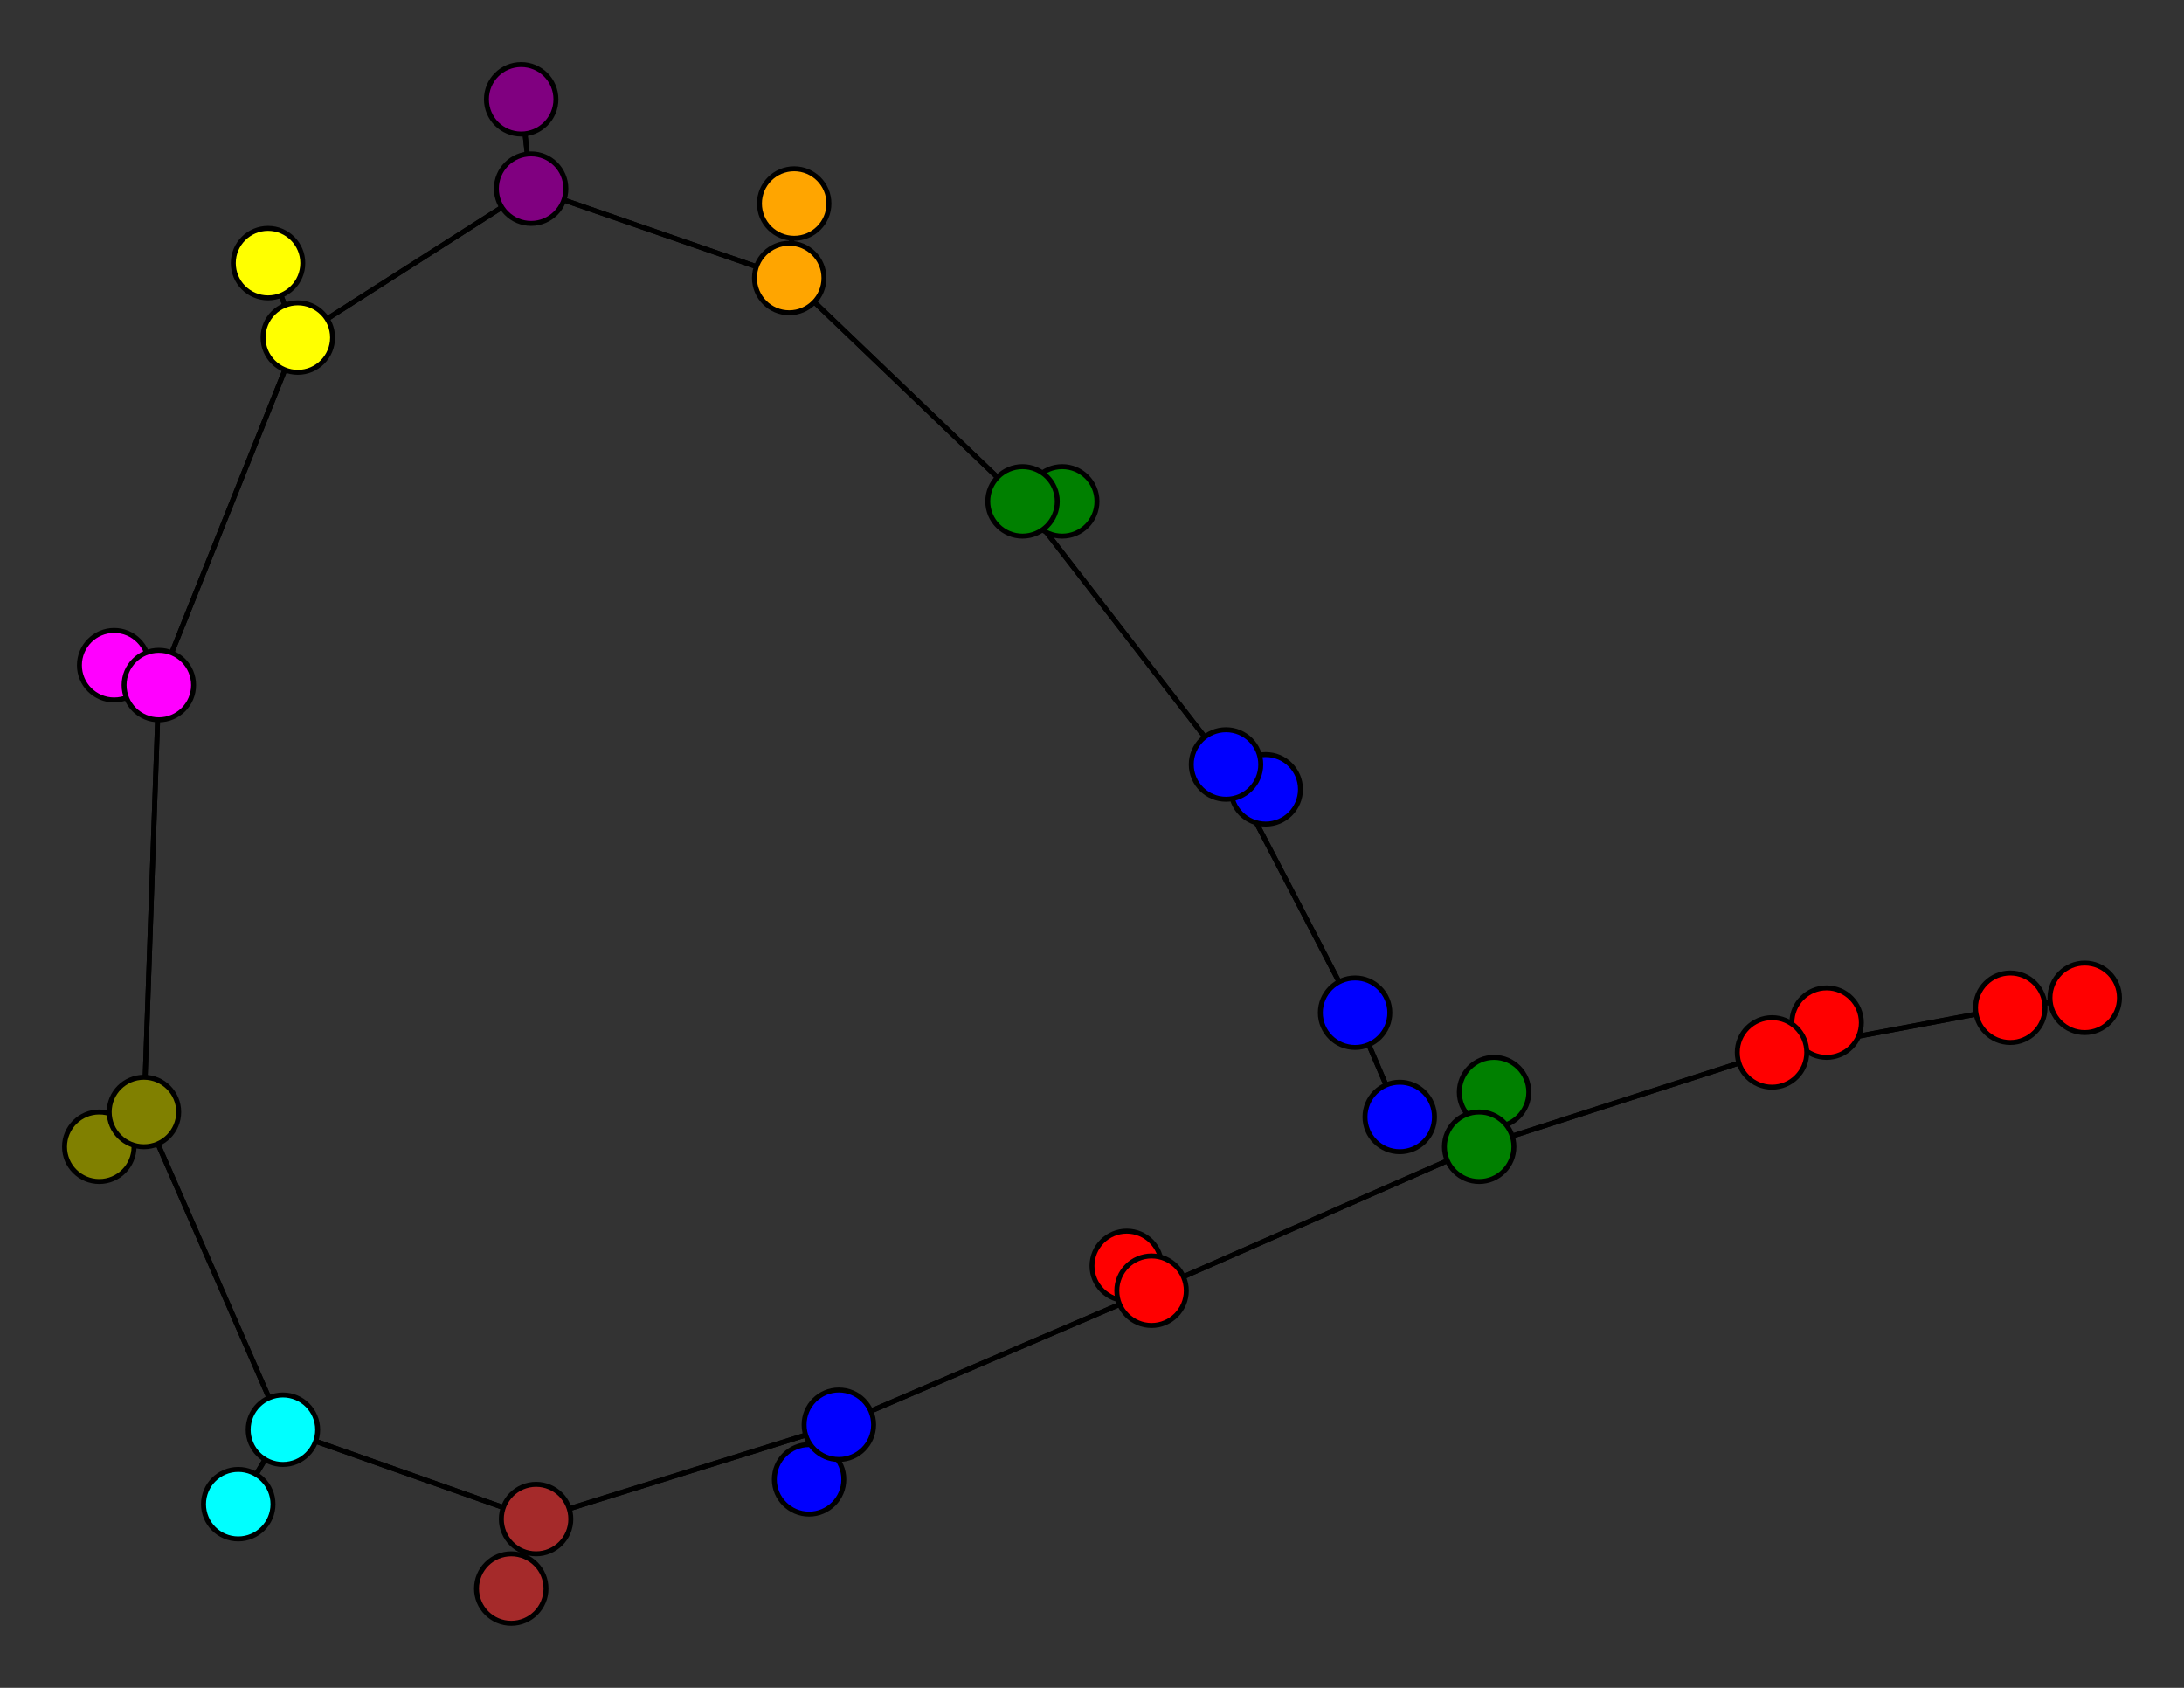 <svg width="440" height="340" xmlns="http://www.w3.org/2000/svg">
<rect width="100%" height="100%" fill="#333333" stroke="none"/>
<path stroke-width="1" stroke="black" d="M 282 225 273 204"/>
<path stroke-width="1" stroke="black" d="M 48 303 57 288"/>
<path stroke-width="1" stroke="black" d="M 57 288 29 224"/>
<path stroke-width="1" stroke="black" d="M 57 288 48 303"/>
<path stroke-width="1" stroke="black" d="M 57 288 108 306"/>
<path stroke-width="1" stroke="black" d="M 103 320 108 306"/>
<path stroke-width="1" stroke="black" d="M 108 306 57 288"/>
<path stroke-width="1" stroke="black" d="M 108 306 103 320"/>
<path stroke-width="1" stroke="black" d="M 108 306 169 287"/>
<path stroke-width="1" stroke="black" d="M 163 298 169 287"/>
<path stroke-width="1" stroke="black" d="M 169 287 108 306"/>
<path stroke-width="1" stroke="black" d="M 169 287 163 298"/>
<path stroke-width="1" stroke="black" d="M 169 287 232 260"/>
<path stroke-width="1" stroke="black" d="M 227 255 232 260"/>
<path stroke-width="1" stroke="black" d="M 232 260 169 287"/>
<path stroke-width="1" stroke="black" d="M 232 260 227 255"/>
<path stroke-width="1" stroke="black" d="M 232 260 298 231"/>
<path stroke-width="1" stroke="black" d="M 301 220 298 231"/>
<path stroke-width="1" stroke="black" d="M 298 231 232 260"/>
<path stroke-width="1" stroke="black" d="M 298 231 301 220"/>
<path stroke-width="1" stroke="black" d="M 298 231 357 212"/>
<path stroke-width="1" stroke="black" d="M 368 206 357 212"/>
<path stroke-width="1" stroke="black" d="M 357 212 298 231"/>
<path stroke-width="1" stroke="black" d="M 357 212 368 206"/>
<path stroke-width="1" stroke="black" d="M 357 212 405 203"/>
<path stroke-width="1" stroke="black" d="M 420 201 405 203"/>
<path stroke-width="1" stroke="black" d="M 29 224 57 288"/>
<path stroke-width="1" stroke="black" d="M 29 224 20 231"/>
<path stroke-width="1" stroke="black" d="M 29 224 32 138"/>
<path stroke-width="1" stroke="black" d="M 20 231 29 224"/>
<path stroke-width="1" stroke="black" d="M 273 204 282 225"/>
<path stroke-width="1" stroke="black" d="M 273 204 247 154"/>
<path stroke-width="1" stroke="black" d="M 255 159 247 154"/>
<path stroke-width="1" stroke="black" d="M 247 154 273 204"/>
<path stroke-width="1" stroke="black" d="M 247 154 255 159"/>
<path stroke-width="1" stroke="black" d="M 247 154 206 101"/>
<path stroke-width="1" stroke="black" d="M 214 101 206 101"/>
<path stroke-width="1" stroke="black" d="M 206 101 247 154"/>
<path stroke-width="1" stroke="black" d="M 206 101 214 101"/>
<path stroke-width="1" stroke="black" d="M 206 101 159 56"/>
<path stroke-width="1" stroke="black" d="M 160 41 159 56"/>
<path stroke-width="1" stroke="black" d="M 159 56 206 101"/>
<path stroke-width="1" stroke="black" d="M 405 203 357 212"/>
<path stroke-width="1" stroke="black" d="M 159 56 160 41"/>
<path stroke-width="1" stroke="black" d="M 105 20 107 38"/>
<path stroke-width="1" stroke="black" d="M 107 38 159 56"/>
<path stroke-width="1" stroke="black" d="M 107 38 105 20"/>
<path stroke-width="1" stroke="black" d="M 107 38 60 68"/>
<path stroke-width="1" stroke="black" d="M 54 53 60 68"/>
<path stroke-width="1" stroke="black" d="M 60 68 107 38"/>
<path stroke-width="1" stroke="black" d="M 60 68 54 53"/>
<path stroke-width="1" stroke="black" d="M 60 68 32 138"/>
<path stroke-width="1" stroke="black" d="M 23 134 32 138"/>
<path stroke-width="1" stroke="black" d="M 32 138 60 68"/>
<path stroke-width="1" stroke="black" d="M 32 138 23 134"/>
<path stroke-width="1" stroke="black" d="M 32 138 29 224"/>
<path stroke-width="1" stroke="black" d="M 159 56 107 38"/>
<path stroke-width="1" stroke="black" d="M 405 203 420 201"/>
<circle cx="282" cy="225" r="7.0" style="fill:blue;stroke:black;stroke-width:1.0"/>
<circle cx="273" cy="204" r="7.0" style="fill:blue;stroke:black;stroke-width:1.0"/>
<circle cx="255" cy="159" r="7.0" style="fill:blue;stroke:black;stroke-width:1.0"/>
<circle cx="247" cy="154" r="7.0" style="fill:blue;stroke:black;stroke-width:1.0"/>
<circle cx="214" cy="101" r="7.0" style="fill:green;stroke:black;stroke-width:1.0"/>
<circle cx="206" cy="101" r="7.0" style="fill:green;stroke:black;stroke-width:1.0"/>
<circle cx="160" cy="41" r="7.0" style="fill:orange;stroke:black;stroke-width:1.0"/>
<circle cx="159" cy="56" r="7.0" style="fill:orange;stroke:black;stroke-width:1.0"/>
<circle cx="105" cy="20" r="7.0" style="fill:purple;stroke:black;stroke-width:1.0"/>
<circle cx="107" cy="38" r="7.0" style="fill:purple;stroke:black;stroke-width:1.0"/>
<circle cx="54" cy="53" r="7.0" style="fill:yellow;stroke:black;stroke-width:1.0"/>
<circle cx="60" cy="68" r="7.0" style="fill:yellow;stroke:black;stroke-width:1.0"/>
<circle cx="23" cy="134" r="7.0" style="fill:fuchsia;stroke:black;stroke-width:1.0"/>
<circle cx="32" cy="138" r="7.0" style="fill:fuchsia;stroke:black;stroke-width:1.0"/>
<circle cx="20" cy="231" r="7.0" style="fill:olive;stroke:black;stroke-width:1.0"/>
<circle cx="29" cy="224" r="7.0" style="fill:olive;stroke:black;stroke-width:1.0"/>
<circle cx="48" cy="303" r="7.0" style="fill:aqua;stroke:black;stroke-width:1.0"/>
<circle cx="57" cy="288" r="7.0" style="fill:aqua;stroke:black;stroke-width:1.0"/>
<circle cx="103" cy="320" r="7.0" style="fill:brown;stroke:black;stroke-width:1.0"/>
<circle cx="108" cy="306" r="7.0" style="fill:brown;stroke:black;stroke-width:1.0"/>
<circle cx="163" cy="298" r="7.0" style="fill:blue;stroke:black;stroke-width:1.0"/>
<circle cx="169" cy="287" r="7.0" style="fill:blue;stroke:black;stroke-width:1.0"/>
<circle cx="227" cy="255" r="7.0" style="fill:red;stroke:black;stroke-width:1.0"/>
<circle cx="232" cy="260" r="7.0" style="fill:red;stroke:black;stroke-width:1.0"/>
<circle cx="301" cy="220" r="7.0" style="fill:green;stroke:black;stroke-width:1.0"/>
<circle cx="298" cy="231" r="7.0" style="fill:green;stroke:black;stroke-width:1.0"/>
<circle cx="368" cy="206" r="7.0" style="fill:red;stroke:black;stroke-width:1.0"/>
<circle cx="357" cy="212" r="7.0" style="fill:red;stroke:black;stroke-width:1.0"/>
<circle cx="420" cy="201" r="7.0" style="fill:red;stroke:black;stroke-width:1.0"/>
<circle cx="405" cy="203" r="7.0" style="fill:red;stroke:black;stroke-width:1.0"/>
</svg>
